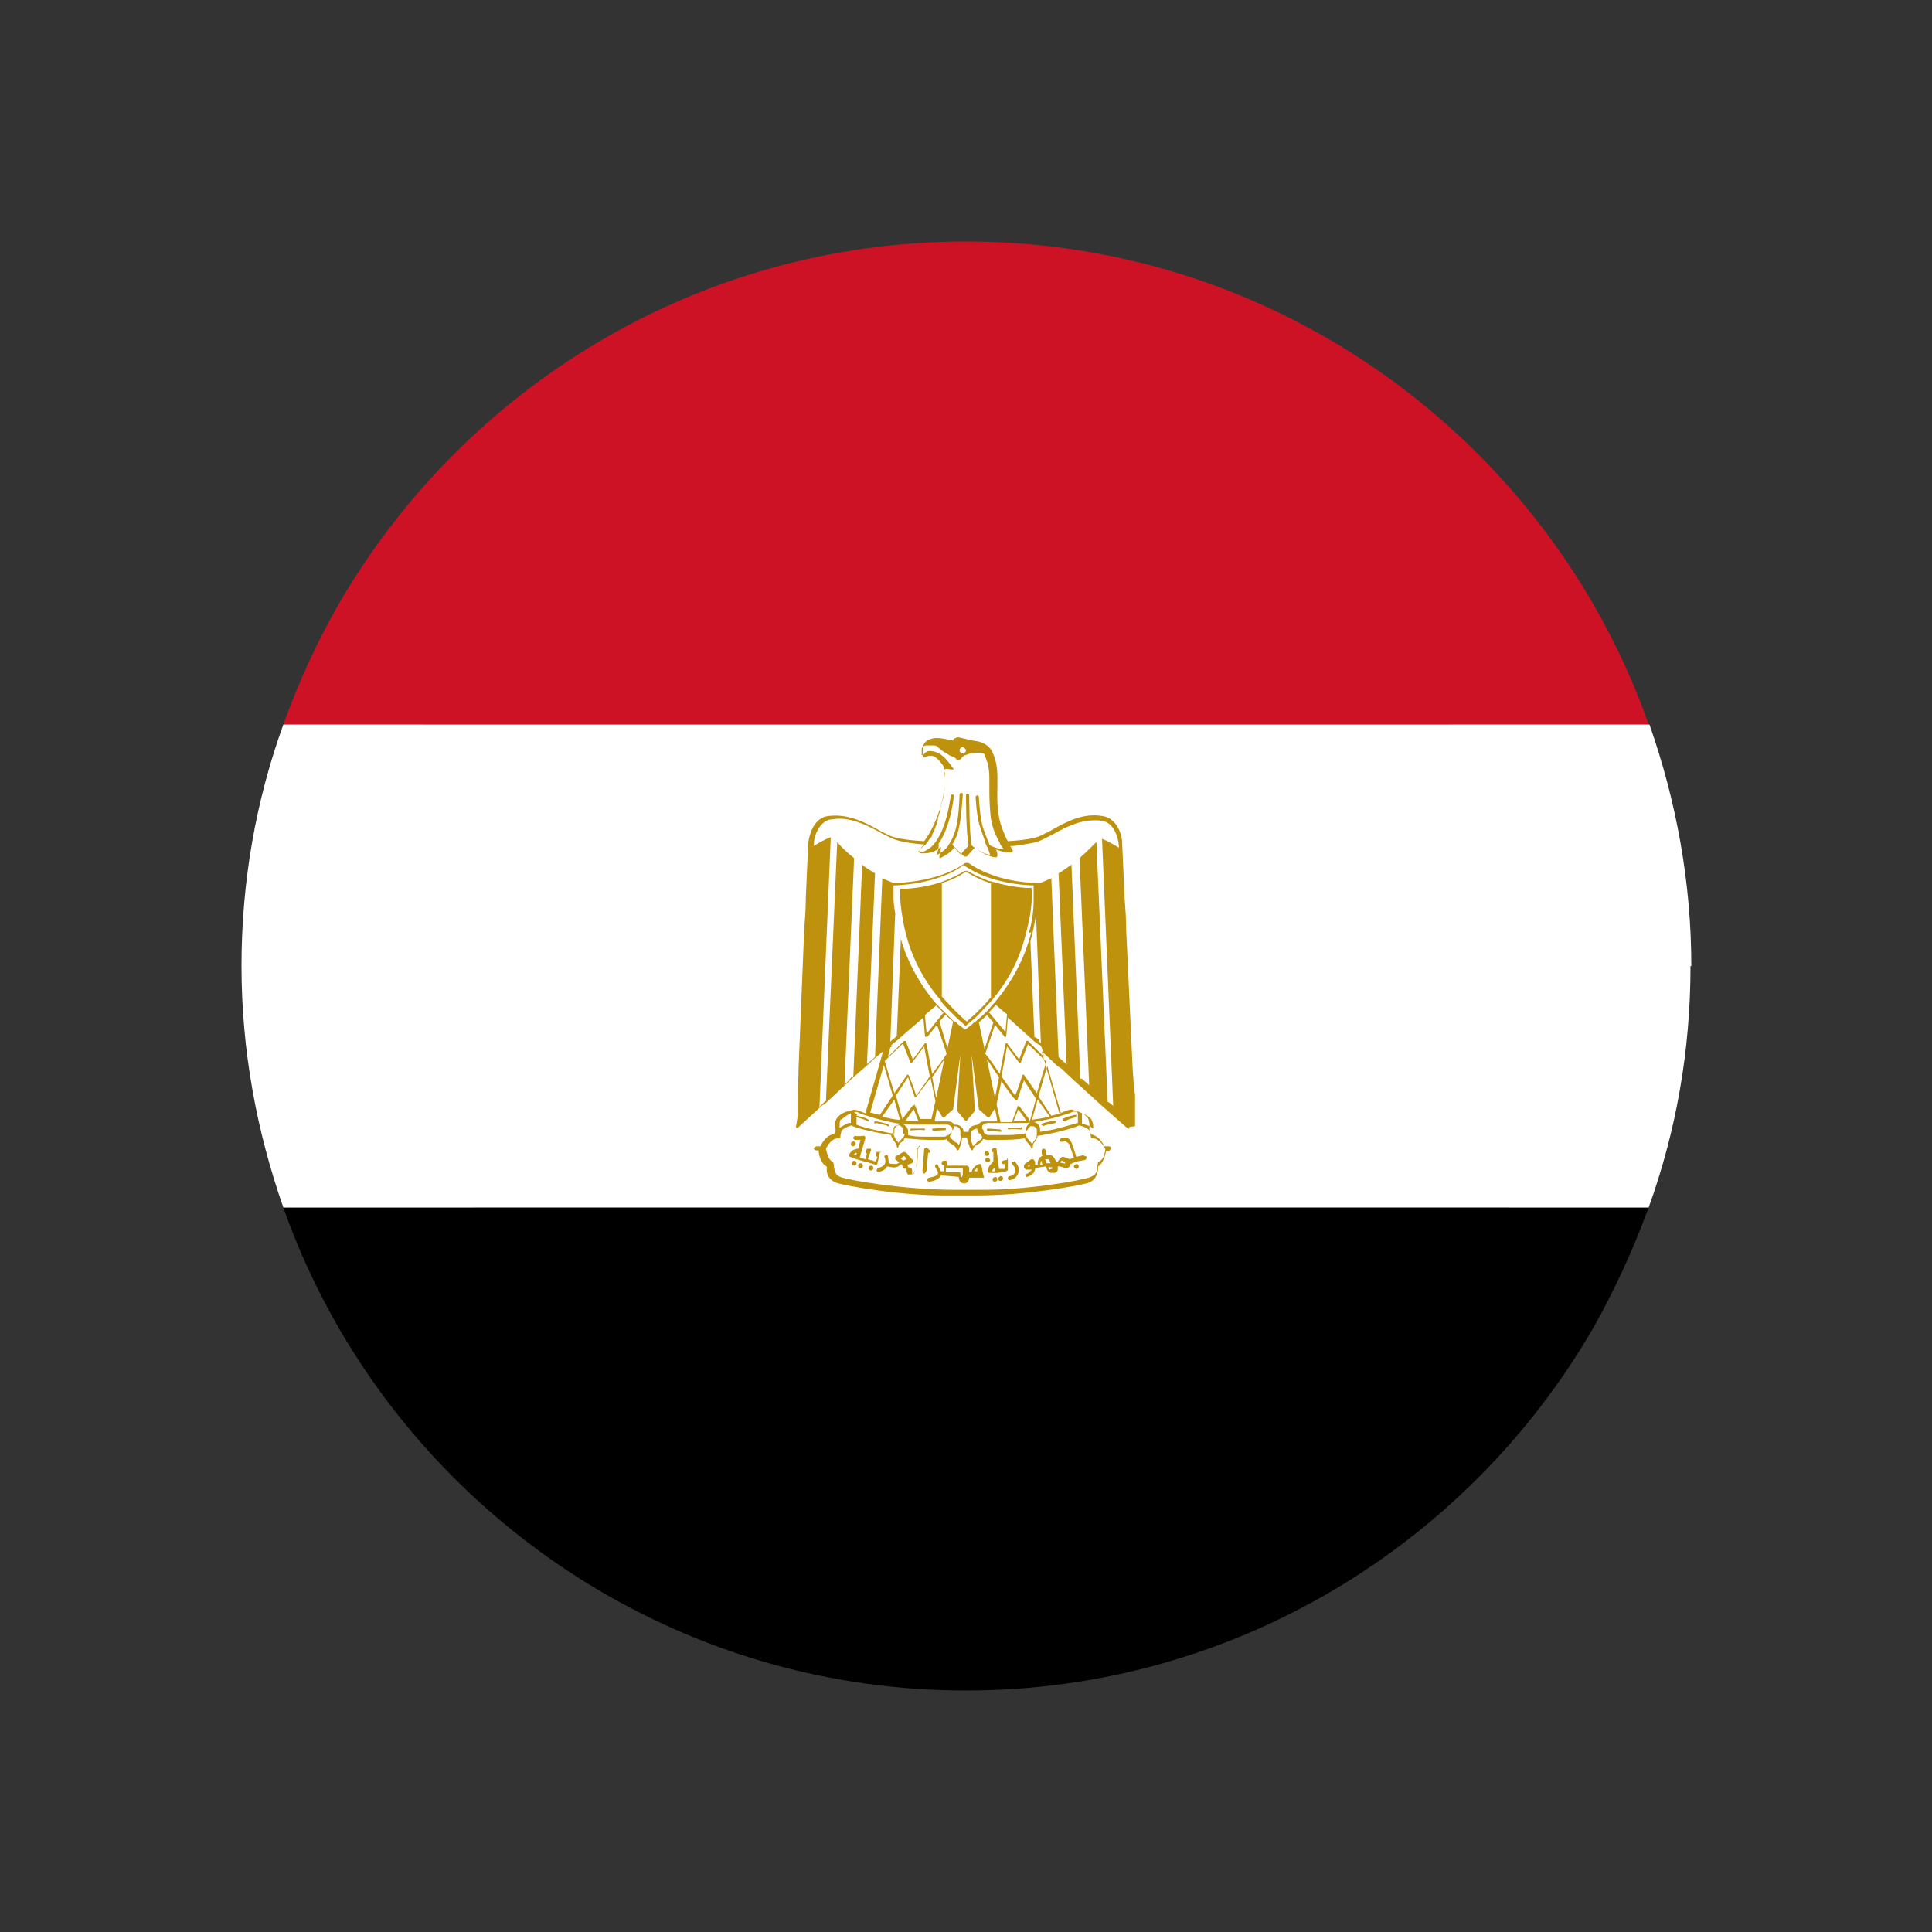 <?xml version="1.0" encoding="UTF-8"?>
<svg id="Layer_1" data-name="Layer 1" xmlns="http://www.w3.org/2000/svg" viewBox="0 0 24 24">
  <rect x="0" y="0" width="24" height="24" fill="#333333" stroke="none"/>
  <defs>
    <style>
      .cls-1 {
        fill: #000;
      }

      .cls-1, .cls-2, .cls-3, .cls-4, .cls-5 {
        stroke-width: 0px;
      }

      .cls-2 {
        fill: #bf920d;
      }

      .cls-3 {
        fill: none;
      }

      .cls-4 {
        fill: #cd1225;
      }

      .cls-5 {
        fill: #fff;
      }
    </style>
  </defs>
  <rect class="cls-3" width="24" height="24"/>
  <g>
    <path class="cls-1" d="M16.71,7.34c2.92,2.92,3.18,7.42.57,10.03-2.61,2.61-7.11,2.36-10.03-.57-2.92-2.92-3.18-7.42-.57-10.03,2.61-2.61,7.11-2.36,10.03.57Z"/>
    <g>
      <g>
        <path class="cls-4" d="M20.48,9H3.52c.19-.53.42-1.03.69-1.5,1.56-2.69,4.47-4.5,7.79-4.5s6.23,1.81,7.79,4.5c.27.47.51.98.69,1.5Z"/>
        <path class="cls-1" d="M20.48,15c-.19.52-.42,1.02-.69,1.5-1.56,2.69-4.47,4.5-7.79,4.5s-6.23-1.81-7.79-4.5c-.27-.47-.51-.98-.69-1.5h16.97Z"/>
        <path class="cls-5" d="M21,12c0,1.05-.18,2.06-.52,3H3.52c-.33-.94-.52-1.95-.52-3s.18-2.06.52-3h16.97c.33.94.52,1.95.52,3Z"/>
      </g>
      <g>
        <path class="cls-2" d="M10.95,14.31s-.02,0-.02,0h-.04s-.02.03-.01.04c0,.01.01.02.02.02l-.02.06-.1-.03.04-.11s0-.02,0-.02-.02,0-.02,0h-.03s-.02.03-.02.04c0,.01.01.02.02.02l-.02.07-.07-.02.07-.24s0-.02-.01-.03c-.01,0-.02,0-.03,0,0,0-.05.01-.08,0-.01,0-.02,0-.03.02,0,.01,0,.02.02.03.01,0,.04,0,.07,0l-.03.11c-.08,0-.11.07-.11.07,0,0,0,.01,0,.02s0,.01.01.01l.08.03h0s.1.03.1.03c0,0,0,0,0,0h.01l.13.04h0s.02,0,.02-.02l.03-.13s0-.02,0-.02ZM10.63,14.35h-.03s.02-.03.04-.03v.03Z"/>
        <path class="cls-2" d="M11.44,14.25s-.02-.01-.03,0l-.02.02s0,.01,0,.02v.11c0,.09-.03.17-.04.18,0,0-.01,0-.02,0,0,0,0-.02,0-.04,0,0,0,0,0-.01,0-.01-.02-.03-.05-.03h0s0-.02-.01-.03l.06-.02s.01-.01.01-.02c0,0,0-.02,0-.02l-.04-.04-.04-.05s-.01,0-.02-.01c0,0-.01,0-.02,0l-.03.02s-.03.02-.06.03c0,0-.01.01-.01.02,0,0,0,.02,0,.02l.05.04s-.02.02-.04.02c-.02,0-.06,0-.09-.01,0-.04-.01-.08-.01-.09,0-.01-.02-.02-.03-.01-.01,0-.02.02-.01.03,0,0,.02.05,0,.08-.01.02-.04.04-.08.05-.01,0-.02.02-.02.03,0,.01.01.02.02.02t0,0c.05-.01.09-.03.11-.07.02,0,.07.02.11.01s.05-.03.07-.04c0,.01.01.02.01.02,0,.04.03.04.05.04h0s0,.06.02.07c0,0,.02,0,.02,0,.02,0,.04,0,.05-.02.02-.02.05-.12.05-.21v-.09h.01s.01-.03,0-.04ZM11.22,14.42l-.03-.03s.03-.02.04-.03h0s.02.02.02.02h0s.01.02.01.02l-.05.02Z"/>
        <path class="cls-2" d="M11.51,14.54l.02-.22s.02,0,.02,0c.01,0,.01-.02,0-.03l-.03-.03s-.02-.01-.02,0c-.01,0-.02.01-.02.02l-.02.27s0,.02.02.03h0s.02-.01.02-.02Z"/>
        <path class="cls-2" d="M12.21,14.57l-.02-.1s0-.01-.01-.01c0,0-.01,0-.02,0,0,0-.08.03-.09.1h-.03v-.06s-.02-.02-.03-.02h-.24v-.04s0-.01-.01-.02c0,0-.01,0-.02,0h-.03s-.02.03-.01.04c0,.01.02.02.03.01v.08h-.04s-.04-.07-.04-.08c-.01-.01-.02-.01-.03,0,0,.01-.01.02,0,.03,0,.01.04.05.03.08,0,.02-.05.04-.11.05-.01,0-.02.01-.02.03,0,.01.01.02.02.02h0c.08-.01.13-.04.15-.08t0,0l.22.02s0,.04.02.06c0,0,.02.02.04.02,0,0,0,0,.01,0,.04,0,.06-.04.06-.07h.16s.01,0,.02,0,0-.01,0-.02ZM11.95,14.62s-.01,0-.01,0c0,0-.01-.03-.01-.04,0-.01,0-.02-.02-.02h-.16v-.05h.21s0,.07,0,.07c0,0,0,.04-.02.05ZM12.1,14.55s.02-.03.04-.04v.04s-.04,0-.04,0Z"/>
        <path class="cls-2" d="M12.51,14.41s-.02,0-.02,0c-.01,0-.03.01-.03.01-.01,0-.02.01-.02.02,0,.01.01.02.02.02,0,0,0,0,.02,0v.06h-.07s-.03-.24-.03-.24c0,0,0-.02-.01-.02,0,0-.02,0-.03,0l-.02.02s-.01.02,0,.03c0,0,.01.01.02,0v.12s-.07.06-.07.11h0s0,.01,0,.02c0,0,0,.01.03.01.02,0,.04,0,.09,0l.11-.02s.02-.01.02-.02v-.12s0-.02-.01-.02ZM12.32,14.55s.01-.03.04-.04v.04s-.03,0-.04,0Z"/>
        <path class="cls-2" d="M12.6,14.43s-.02,0-.03,0,0,.02,0,.03c0,0,.06.05.04.1-.02.05-.07.05-.07.05-.01,0-.02.01-.02.03,0,.01.01.02.02.02h0s.08,0,.11-.09c.03-.08-.05-.15-.06-.15Z"/>
        <path class="cls-2" d="M13.46,14.35l-.09.02s-.04-.13-.06-.18c-.02-.04-.05-.06-.07-.06-.03,0-.06.01-.07.02-.01.01-.01.02,0,.03,0,0,.02.01.03,0,0,0,.02-.01.04,0s.03.02.04.03c.02.05.05.14.06.17l-.05.02s0,0,0,0c-.09-.04-.1-.03-.11-.02,0,0-.03.03-.04.05h-.02s-.03-.08-.07-.08c-.01,0-.03,0-.05,0,0-.02,0-.04-.01-.06,0-.01-.01-.02-.03-.02-.01,0-.02.01-.02.03,0,.02,0,.04.01.06,0,0-.01,0-.02.01-.02.01-.04.03-.04.1h-.03c0-.05-.01-.06-.03-.07,0,0-.02,0-.02,0l-.08.06s-.01.01-.01.02v.03s.02.02.04.02h.06s-.05.05-.06.05c-.01,0-.02.01-.02.02,0,.01,0,.02.02.02,0,0,.04-.01.07-.04.02-.02.03-.05.03-.07l.13-.02s.02.05.03.06c.01.01.03.02.04.02.01,0,.03,0,.04,0,.01,0,.04-.02.04-.04v-.04h.02s0,0,0,0c.02,0,.08.03.1.02.02,0,.03-.03.04-.05l.07-.03.11-.02s.02-.02.02-.03-.01-.02-.03-.02ZM12.75,14.5l.04-.03s0,.01,0,.02h-.04ZM12.92,14.47s.01-.05.02-.05h0s0,.03.01.05h-.03ZM12.98,14.4s.03,0,.04,0c.01,0,.02.02.03.05h-.05s0-.02-.01-.04ZM13.06,14.52s-.02.01-.03.01c0,0,0,0,0,0,0,0,0-.02-.01-.03h.05s0,.02,0,.02ZM13.22,14.45s-.03,0-.05-.01c0,0,.01-.02.02-.02.01,0,.03.01.04.02,0,0,0,.02,0,.02Z"/>
        <path class="cls-2" d="M12.29,14.33s-.01-.03-.03-.03c-.02,0-.03.01-.03.03,0,.01.01.03.03.03.01,0,.03-.01.03-.03Z"/>
        <path class="cls-2" d="M10.6,14.24s.03-.01.03-.03-.01-.03-.03-.03-.03.01-.03.03.01.03.03.03Z"/>
        <circle class="cls-2" cx="10.61" cy="14.45" r=".03"/>
        <circle class="cls-2" cx="10.69" cy="14.48" r=".03"/>
        <circle class="cls-2" cx="10.82" cy="14.51" r=".03"/>
        <path class="cls-2" d="M12.3,14.41s-.01-.03-.03-.03c-.02,0-.03.01-.03.03,0,.02.01.03.03.03.01,0,.03-.01.03-.03Z"/>
        <path class="cls-2" d="M12.36,14.62s-.03.01-.03.03.01.03.03.03c.01,0,.03-.01.03-.03s-.01-.03-.03-.03Z"/>
        <path class="cls-2" d="M12.43,14.61s-.03.01-.03.03.01.03.03.03c.01,0,.03-.01.03-.03s-.01-.03-.03-.03Z"/>
        <path class="cls-2" d="M13.37,14.46s-.03.01-.03.03c0,.01.01.03.03.03.02,0,.03-.01.03-.03,0-.02-.01-.03-.03-.03Z"/>
        <path class="cls-2" d="M14.1,13.99h0c0-.05,0-.1,0-.14v-.25c-.02-.11-.02-.22-.03-.33l-.08-1.72c0-.13-.01-.27-.02-.4l-.03-.67c0-.12-.07-.31-.23-.34-.25-.05-.47.07-.66.18-.04.02-.08.04-.12.06-.08.04-.25.06-.41.07-.02-.03-.04-.08-.06-.13s-.04-.11-.05-.17c-.03-.16-.02-.29-.02-.39,0-.04,0-.07,0-.1,0-.13-.02-.23-.06-.31,0,0,0-.01,0-.01-.04-.07-.1-.11-.18-.13-.07-.01-.12-.02-.15-.03-.09-.02-.11-.03-.13-.01-.02,0-.03.02-.03.03-.05-.01-.17-.04-.24-.03-.05.01-.11.03-.13.09,0,0,0,0,0,.01,0,0,0,0,0,.01-.01.03-.01.07,0,.13h0s0,0,0,0h0s0,0,0,0c0,0,0,0,0,0h0s0,0,0,0h.01s0,0,0,0h0s0,0,0,0c0,0,0,0,0,0h0s.01,0,.03-.01c.01,0,.02-.01.02-.01.02,0,.04,0,.05,0,.05.01.09.06.12.1.02.02.03.05.03.08,0,.02,0,.05.01.08,0,.07,0,.13-.01.19v.02c-.03.12-.1.39-.25.59-.17-.01-.34-.03-.43-.07-.04-.02-.08-.04-.12-.06-.19-.11-.41-.22-.66-.18-.16.03-.22.23-.23.34l-.03.67c0,.14-.01.27-.02.4l-.07,1.72c0,.11-.01.22-.01.33v.25s-.01.09-.02.13h0s0,.02,0,.03c0,0,.01,0,.01,0,0,0,.01,0,.01,0,0,0,0,0,0,0l.24-.22s.05-.05.08-.07h.01s.32-.3.32-.3h0s.01-.01.01-.01l.16-.14s.07-.06.11-.1c0,0,.01,0,.01-.01.04-.03.08-.07.12-.1l-.22.77s-.07-.03-.11-.04c-.03-.01-.06,0-.08.01h0s0,0,0,0c-.02,0-.12.02-.17.1-.02.04-.03.08-.01.13,0,.02-.01.04-.02.06-.04,0-.11.03-.17.15h-.05s-.02.01-.03.02c0,.01,0,.02.02.03h.04c0,.06.03.17.1.2,0,0,0,.02,0,.04,0,.05.02.12.11.16.11.04.83.17,1.43.16h.33c.59,0,1.28-.12,1.39-.16.09-.04.1-.11.11-.16,0-.01,0-.03,0-.04.07-.04.09-.15.1-.19h.04s.02-.03.02-.04c0-.01-.01-.02-.03-.02h-.05c-.06-.12-.13-.14-.17-.15,0-.02-.01-.04-.02-.06.01-.05,0-.1-.01-.13-.05-.08-.15-.1-.17-.1h0s0,0,0,0c-.02-.02-.05-.02-.08-.01-.04.01-.07.03-.11.04l-.22-.77s.09.08.13.12c.03.03.06.06.09.08,0,0,.01,0,.02.01l.17.16h0s.09.08.09.08l.24.22s.06.05.08.07l.25.22h0s0,0,.01,0c0,0,.01,0,.01,0,0,0,0-.01,0-.02ZM11.96,9.28s.04.02.04.04-.02.04-.04.04-.04-.02-.04-.04.02-.04.04-.04ZM11.5,10.49s.02-.03.03-.04c0-.01.02-.03.03-.04s.02-.03.02-.04c0,0,0-.01.01-.02,0,0,0-.01.01-.02,0-.02.01-.03.02-.04,0,0,0-.01,0-.01,0,0,0-.02.01-.02,0-.01,0-.02.01-.03t0,0s0-.01,0-.01c0-.01,0-.02.01-.03,0,0,0-.01,0-.02,0-.01,0-.02.01-.03,0-.02.01-.04.02-.06,0,0,0-.01,0-.01,0,0,0-.01,0-.02,0,0,0-.01,0-.02.02-.06.03-.11.04-.15v-.02c.02-.06.02-.12.02-.2,0-.03,0-.06-.01-.08,0,0,0-.01,0-.02.02-.02.06,0,.12,0-.13-.2-.21-.22-.28-.23-.06-.01-.09.03-.1.05,0,0-.01,0-.02,0,0,0,0,0,0,0,0-.02,0-.04,0-.06v-.02s0,0,0,0c0,0,0-.01.01-.02.01-.01.03-.02.05-.02.03,0,.05,0,.08,0,.02,0,.04,0,.06.02.03.03.07.06.11.08.03.02.06.04.09.04,0,0,.02.02.02.02.01.01.02.02.03.02.02,0,.04-.01.05-.03,0-.01.03-.02.04-.03.02,0,.04-.02.07-.02.03,0,.05-.01.08-.01.03,0,.07,0,.09.02,0,0,0,0,0,.01,0,.01.01.03.02.04,0,.02.01.04.02.06.01.05.02.11.02.17v.02s0,.06,0,.1c0,.11,0,.24.02.4.02.13.07.23.11.3,0,.01.01.03.02.04.01.01.02.03.03.04-.06,0-.1-.02-.13-.03-.03-.01-.04-.02-.05-.03,0,0,0,0,0,0,0-.01-.01-.03-.02-.05-.02-.05-.04-.11-.06-.16-.04-.14-.05-.38-.05-.38,0-.01-.01-.02-.02-.02s-.02.01-.02.02c0,.01.01.25.06.39.02.06.04.11.06.17,0,.01,0,.02.01.03,0,.01.01.03.02.04.01.03.02.06.03.09-.06-.01-.14-.05-.19-.09-.02-.01-.03-.02-.04-.03h0c-.03-.15-.03-.61-.03-.62,0-.01,0-.02-.02-.02-.01,0-.02,0-.02.02,0,.02,0,.45.03.61,0,0,0,0,0,.01,0,.01-.01.02-.02.03s-.03.03-.05.05c0,0-.01.02-.02.03,0,0-.01,0-.02-.01-.02-.02-.04-.04-.06-.07-.01-.01-.02-.03-.03-.04h0c.1-.15.11-.36.13-.62,0-.01,0-.02-.02-.02-.01,0-.02.01-.02.02-.01.27-.03.48-.14.63,0,.01-.02.03-.03.04-.03.03-.07.06-.11.08,0-.02.01-.05.02-.09,0-.01,0-.03,0-.04,0,0,0,0,0-.01.07-.1.15-.28.19-.59,0-.01,0-.02-.02-.02-.01,0-.02,0-.02.02-.05.35-.14.52-.22.61-.02.02-.03.03-.05.04-.02.02-.05.03-.07.04-.02,0-.05.01-.07.01.02-.02.03-.04.04-.05ZM11.22,12.97l.09.23s0,0,.01,0c0,0,.01,0,.01,0l.15-.2.07.37c-.07.11-.14.2-.17.24-.01-.04-.04-.13-.09-.25,0,0,0,0-.01-.01,0,0-.01,0-.01,0l-.16.23-.12-.4.22-.21ZM12.79,13.91l-.13-.17s0,0-.01,0-.01,0-.01.01l-.07.19c-.05,0-.09,0-.14,0l-.05-.22.06-.29q.17.25.19.24s.01,0,.01-.01c0-.01.05-.15.08-.24l.15.23-.08.29ZM12.89,13.66l.15.21c-.08.02-.15.03-.22.04l.07-.25ZM12.75,13.92c-.06,0-.11.01-.16.01l.06-.15.1.14ZM12.15,13.97s-.08.01-.1.04c-.01.01-.02.03-.02.05h-.06s0-.04-.02-.05c-.02-.03-.05-.04-.1-.04-.01-.02-.03-.04-.08-.04-.02,0-.05,0-.09,0-.02,0-.04,0-.07,0l.03-.16.07.11s.01.01.02,0l.11-.1s0,0,0,0l.09-.68-.04.69s0,0,0,.01l.1.12s.02,0,.02,0l.1-.12s0,0,0-.01l-.04-.69.09.68s0,0,0,0l.11.1s.02,0,.02,0l.07-.11.03.16s-.05,0-.07,0c-.04,0-.07,0-.09,0-.05,0-.07.03-.08.04ZM12.17,14.07h0s0,.01.01.02c0,.01.01.02.02.03,0,0,0,0,0,.01,0,.02-.03.03-.05.05,0,0-.02.01-.02.02-.02.01-.03.03-.04.04-.02-.04-.03-.08-.03-.11,0-.02,0-.04,0-.05s0-.03.01-.03c.02-.02.05-.03.07-.03,0,.02,0,.03.01.04,0,0,.01.02.02.03ZM11.94,14.12s-.01.06-.03.11c0-.01-.01-.03-.04-.04,0,0-.02-.01-.02-.02-.02-.01-.04-.03-.05-.05,0,0,0,0,0-.01,0,0,.02-.02.02-.03,0,0,0-.01,0-.02h0s.01-.02.02-.03c.01-.01.01-.02.01-.04.02,0,.05,0,.07.03,0,0,.01.02.01.03,0,.02,0,.03,0,.05ZM11.36,13.74s0-.01-.01-.01-.01,0-.01,0l-.13.17-.08-.29.15-.23c.03.1.08.23.08.24,0,0,0,.01.01.01.01,0,.01,0,.19-.24l.06.29-.05.22s-.09,0-.14,0l-.07-.19ZM11.41,13.93s-.11,0-.16-.01l.1-.14.06.15ZM11.18,13.91c-.07,0-.14-.02-.22-.04l.15-.21.07.25ZM11.58,13.38s0,0,0,0c.06-.08.11-.16.15-.22l-.1.48-.05-.26ZM11.74,12.6s.06.06.1.09l-.07.33-.1-.33.08-.09ZM11.51,12.83l-.02-.22s.09-.08.14-.12c.03.03.06.06.09.09l-.2.25ZM12.34,12.7l-.11.33-.07-.33s.07-.06.1-.09l.08.09ZM12.28,12.58s.06-.06.09-.1c.04.04.09.08.14.12l-.02.22-.2-.24ZM12.26,13.16c.04.05.09.14.15.22,0,0,0,0,0,0l-.05.26-.1-.48ZM12.42,13.34c-.06-.09-.12-.18-.18-.25l.12-.36.12.15s.01,0,.01,0c0,0,.01,0,.01-.01l.02-.23c.1.09.2.18.31.28.01.01.02.02.04.03.01.01.02.02.04.03h.01s.01.02.02.03l.03.12-.2-.2s0,0-.01,0c0,0,0,0-.01,0l-.09.23-.15-.2s0,0-.01,0c0,0-.01,0-.01.01l-.07.37ZM12.91,12.92s-.02-.02-.04-.03c0,0-.01,0-.02-.01l-.05-1.19c.03-.1.05-.21.07-.32l.06,1.59s-.02-.02-.03-.03ZM12.81,11.58c-.08.33-.24.62-.46.88-.06.07-.13.15-.21.21h0s-.01.01-.02.02c0,0-.01.01-.02.01-.01.01-.02.02-.03.03-.03.02-.05.04-.08.06-.03-.02-.05-.04-.08-.06-.01,0-.02-.02-.03-.03,0,0,0,0-.02-.01,0,0-.01-.01-.02-.01t0,0c-.07-.07-.14-.14-.21-.21-.22-.26-.38-.56-.46-.88-.03-.13-.06-.27-.07-.41v-.18c.5-.02.77-.18.85-.24.01,0,.02-.01.02-.02,0,0,.01.01.02.02.09.06.35.22.85.24v.18c0,.14-.02.28-.06.41ZM11.19,11.68l-.05,1.19s-.01.01-.01.01c-.01.01-.02.02-.04.03-.01.01-.02.02-.03.03l.06-1.59c.02.11.04.21.07.32ZM11.06,12.99h.01s.02-.03.04-.04.02-.02.04-.03c.11-.1.22-.19.32-.28l.02.23s0,.01.01.01c0,0,.01,0,.02,0l.12-.15.12.36c-.05.08-.12.17-.18.25l-.07-.37s0-.01-.01-.01c0,0-.01,0-.01,0l-.15.2-.09-.23s0,0-.01,0c0,0-.01,0-.01,0l-.2.2.03-.12s.01,0,.02-.01ZM10.98,13.23l.11.38-.16.24s-.08-.02-.12-.03l.17-.59ZM10.61,13.82h0s0,0,0,0c.02-.01.04-.01.05,0,.04.02.07.03.11.04.15.05.28.08.41.1.06,0,.11.01.17.01.02,0,.04,0,.06,0h.18s.05,0,.08,0c.04,0,.07,0,.09,0,.04,0,.06.03.07.04,0,.01,0,.03,0,.03,0,0-.01.02-.02.03,0,0,0,0-.01.01h0s-.01.02-.02.02c-.01,0-.03.01-.04.02-.08,0-.16,0-.25,0-.07,0-.14,0-.21-.02,0,0,0,0,0,0,0-.02,0-.04,0-.05,0-.04-.03-.06-.05-.08,0,0,0,0,0,0,0,0-.02-.01-.03-.01h0s-.01,0-.02,0h0s-.06.03-.07.07c0,0,0,0,0,.01,0,.02,0,.03,0,.04h0c-.06,0-.12-.02-.17-.03-.17-.03-.28-.07-.3-.08,0,0,0,0,0,0h0s0-.03,0-.04c0-.02,0-.04,0-.06,0,0,0-.02.01-.03ZM11.24,14.09s-.01.03-.02.04h0s-.01.01-.02.02c-.01.01-.03.03-.04.05,0-.01-.01-.02-.02-.03-.02-.03-.04-.06-.04-.09,0-.01,0-.02,0-.04,0,0,0-.01,0-.02,0-.02.02-.04.05-.04,0,0,0,0,.01,0s.01,0,.02,0c.02.02.04.03.04.05,0,.02,0,.04,0,.05ZM10.45,13.91s.08-.07.12-.08c0,0,0,.01,0,.02,0,.02,0,.04,0,.05,0,.02,0,.03,0,.05,0,0-.01,0-.02,0-.02,0-.03.01-.05.02-.04.02-.05.03-.07.04,0-.01,0-.03,0-.04,0-.02,0-.05.02-.07ZM13.44,13.83s.09.03.12.08c.01.02.02.05.02.07,0,.01,0,.03,0,.04-.02-.01-.03-.03-.07-.04-.01,0-.03-.01-.05-.02,0,0-.01,0-.02,0,0-.01,0-.03,0-.05,0-.02,0-.04,0-.05,0,0,0-.01,0-.02ZM13.41,13.98c.07.02.1.04.12.06.01.02.02.05.02.08,0,0,0,.01.01.02,0,0,.01,0,.02,0,0,0,.08,0,.15.13,0,0,0,0,0,0,0,.04-.02.14-.08.16,0,0-.01,0-.01.01,0,.02-.01.04-.01.06,0,.05-.01.09-.08.12-.09.04-.8.17-1.41.16h-.29c-.61,0-1.32-.12-1.41-.16-.06-.02-.07-.07-.08-.12,0-.02,0-.04-.01-.06,0,0,0-.01-.01-.01-.05-.02-.07-.12-.08-.16,0,0,0,0,0,0,.07-.14.15-.13.15-.13,0,0,.01,0,.02,0s.01-.01.01-.02c0-.03.01-.06.02-.08.02-.02.05-.04.12-.06,0,0,0,0,0,0,.01.02.23.08.49.12,0,.03.03.06.04.08.02.02.03.04.03.06,0,0,0,.01.01.02h0s.01,0,.01-.01c0-.03.03-.06.05-.07.01,0,.02-.02.02-.02h0s0-.02.01-.02c.11.01.21.02.31.02.06,0,.11,0,.17,0,.01,0,.02,0,.04-.01.01.03.04.05.07.07,0,0,.01,0,.02.01.02.02.02.02.03.04,0,0,0,.01.01.02,0,0,0,0,.01,0h0s.01,0,.01-.01c.03-.06.04-.11.04-.15h.06s.02.09.05.15c0,0,0,.01.01.01h0s.01,0,.01,0c0,0,.01-.02.01-.02,0-.01.01-.02.03-.04,0,0,.01,0,.02-.01.03-.02.06-.03.07-.07.01,0,.02,0,.04.01.05,0,.11,0,.17,0,.09,0,.2,0,.31-.02,0,0,0,.01.01.02h0s.01.02.02.03c.02.02.04.04.05.07,0,0,0,.01.01.01h0s.01,0,.01-.02c0-.02,0-.04.02-.06.02-.02.03-.05.04-.08.26-.04.48-.11.49-.12,0,0,0,0,0,0ZM12.76,14.04s.02-.04.04-.05c0,0,.02,0,.02,0,0,0,.01,0,.01,0,.02,0,.04.02.05.04,0,0,0,.01,0,.02,0,.01,0,.03,0,.04,0,.04-.02.07-.04.09,0,.01-.01.02-.02.03-.01-.02-.03-.03-.04-.05,0,0-.01-.01-.02-.02h0s-.01-.03-.02-.04c0-.02,0-.04,0-.05ZM13.22,13.85s.07-.02.11-.04c.02,0,.04,0,.05,0h0s0,0,0,0c0,.01.01.02.01.03,0,.02,0,.04,0,.06,0,.02,0,.03,0,.04h0s0,.01,0,.01c-.02,0-.13.04-.3.08-.05.01-.11.02-.17.03h0s0-.03,0-.04c0,0,0,0,0-.01-.01-.03-.03-.06-.07-.07h0s-.01,0-.02,0h-.01s-.02,0-.03.01c0,0,0,0,0,0-.02.02-.04.04-.05.08,0,.02,0,.03,0,.05h0c-.07.01-.14.02-.21.02-.09,0-.18,0-.25,0-.01,0-.03,0-.04-.02-.01,0-.02-.01-.02-.02,0,0,0,0,0,0,0,0,0-.01,0-.01,0-.01-.01-.02-.02-.03,0,0,0-.01,0-.03,0-.01.02-.03.07-.04.02,0,.05,0,.09,0,.02,0,.05,0,.07,0h.18s.04,0,.06,0c.05,0,.11,0,.17-.01.12-.02.26-.05.41-.1ZM13.18,13.83s-.08.02-.12.03l-.16-.24.11-.38.17.59ZM13,13.18l-.12.4-.16-.23s0,0-.01,0c0,0-.01,0-.01.01-.04.12-.07.21-.09.25-.03-.04-.09-.13-.17-.24l.07-.37.15.2s.01,0,.01,0c0,0,.01,0,.01,0l.09-.23.22.21ZM13.84,13.75s-.04-.04-.07-.06h-.01s-.14-3.23-.14-3.23c-.05.05-.12.12-.21.2l.12,2.82-.09-.08h-.02s-.11-2.66-.11-2.66c-.05.04-.1.07-.16.11l.1,2.37s-.06-.05-.09-.08c0,0-.01-.01-.01-.01l-.09-2.22s-.09.04-.14.06c0,0,0,0-.01,0-.54-.01-.82-.21-.88-.25,0,0,0,0-.01,0,0,0-.01,0-.02,0,0,0,0,0-.01,0-.05.04-.33.23-.88.25,0,0-.01,0-.01,0-.05-.02-.09-.04-.14-.06l-.09,2.22s0,0-.01.01c-.03.03-.06.05-.09.08l.1-2.37c-.06-.04-.12-.07-.16-.11l-.11,2.64h-.02s-.09.1-.09.1l.12-2.82c-.1-.08-.17-.15-.21-.2l-.14,3.22h-.01s-.05.05-.07.07l.14-3.35c-.06.02-.17.08-.21.11v-.02c0-.11.07-.28.2-.31.04,0,.07-.01.11-.01.19,0,.37.09.53.18.04.02.08.04.12.06.08.04.25.07.41.08-.02.02-.04.05-.06.07,0,0,0,.02,0,.03,0,0,.01.01.02.01t0,0s.02,0,.04,0c.05,0,.13-.01.21-.08,0,.04-.02.1-.02.12,0,0,0,.01,0,.02,0,0,0,0,.01,0,0,0,0,0,0,0,.08-.04.14-.08.18-.14h0s0,0,0,0c.03.04.08.09.12.12,0,0,.01,0,.01,0,0,0,0,0,0,0,0,0,.01,0,.02,0h0c.06-.07.08-.09.1-.11.06.05.19.12.26.12.01,0,.02-.01.02-.02,0-.02,0-.05-.02-.08.04.02.11.04.19.04,0,0,.01,0,.02-.01,0,0,0-.01,0-.02h0s-.02-.03-.03-.05c.08,0,.16-.02.23-.03.07-.01.13-.03.17-.05.04-.02.08-.04.12-.06.16-.09.33-.18.53-.18.03,0,.07,0,.1.01.13.02.19.19.2.31v.02s-.15-.09-.21-.11l.14,3.35Z"/>
        <path class="cls-2" d="M10.64,13.88s.1.02.14.05c0,0,0,0,0,0,0,0,.01,0,.01,0,0,0,0-.02,0-.02-.04-.03-.14-.05-.15-.05,0,0-.02,0-.02.01,0,0,0,.01.01.02Z"/>
        <path class="cls-2" d="M10.88,13.95s.12.02.15.04c0,0,0,0,0,0,0,0,.01,0,.01,0,0,0,0-.02,0-.02-.04-.02-.15-.04-.16-.04,0,0-.02,0-.02.01,0,0,0,.02.01.02Z"/>
        <path class="cls-2" d="M11.32,14.04s0,0,.02,0c.03,0,.09-.01.14,0,0,0,0,0,0,0,0,0,.01,0,.01-.01,0,0,0,0,0-.01,0,0,0,0-.01,0-.02,0-.04,0-.06,0-.04,0-.07,0-.09,0,0,0-.01,0-.01,0,0,0-.01,0-.01.01s0,.02.01.02Z"/>
        <path class="cls-2" d="M11.58,14.05h0s.1-.01.16-.01c0,0,.01,0,.01-.02s0-.01-.01-.01c-.05,0-.13.01-.15.01,0,0,0,0,0,0,0,0,0,0-.01,0,0,0,0,0,0,.01,0,0,0,.01.01.01Z"/>
        <path class="cls-2" d="M13.22,13.93s0,0,.01,0c.04-.03.13-.05.13-.05,0,0,.01,0,.01-.02s0-.01-.02-.01c0,0-.1.02-.15.05,0,0,0,.01,0,.02,0,0,0,0,.01,0Z"/>
        <path class="cls-2" d="M12.96,13.99s0,0,0,0c.03-.02.12-.03.15-.04,0,0,.01-.01.01-.02,0,0-.01-.01-.02-.01,0,0-.12.02-.16.04,0,0-.01.01,0,.02,0,0,0,0,.01,0Z"/>
        <path class="cls-2" d="M12.68,14.01s0,0-.01,0c-.02,0-.06,0-.09,0h0s-.04,0-.06,0c0,0,0,0,0,0,0,0,0,0,0,.01,0,0,0,.01.01.01,0,0,0,0,0,0,.05-.01.11,0,.14,0,0,0,.01,0,.02,0,0,0,.01,0,.01-.02s0-.01-.01-.01Z"/>
        <path class="cls-2" d="M12.43,14.03s0,0-.01,0c-.02,0-.1-.01-.15-.01,0,0-.01,0-.01.01s0,.02.01.02c.06,0,.16.01.16.01h0s.01,0,.01-.01c0,0,0,0,0-.01,0,0,0,0-.01,0Z"/>
        <path class="cls-2" d="M12.82,11.03s-.02,0-.03,0c-.02,0-.03,0-.04,0-.15-.01-.3-.04-.43-.08-.02,0-.05-.01-.07-.02-.1-.04-.18-.08-.23-.11,0,0,0,0-.01,0,0,0-.01,0-.02,0,0,0,0,0-.01,0-.06.04-.16.09-.29.14-.13.04-.27.07-.43.08-.01,0-.03,0-.04,0-.01,0-.02,0-.03,0,0,0-.01,0-.01.02,0,.11.01.22.03.33.06.39.22.74.48,1.04,0,0,0,.01,0,.01.03.04.06.07.1.11.03.03.05.05.08.08.04.04.08.07.12.11,0,0,0,0,0,0,0,0,0,0,.01,0,.04-.03.08-.07.12-.1.06-.06.12-.13.18-.19,0,0,0-.01.01-.01.16-.19.29-.4.37-.63.05-.13.08-.27.11-.41.02-.11.03-.21.03-.33,0,0,0-.02-.01-.02ZM12.31,12.39s0,.01-.01.01,0,0-.01.01c-.04.05-.08.09-.13.14-.01.01-.02.02-.03.03-.04.04-.08.07-.12.11-.04-.03-.08-.07-.12-.11-.02-.02-.05-.05-.07-.07-.03-.04-.07-.07-.1-.11,0,0,0,0-.01-.01s0,0-.01-.01v-1.41s0,0,0,0c.13-.04.22-.09.28-.13,0,0,.01-.01.02-.01,0,0,.01.01.02.01.05.03.12.07.22.11.02,0,.04.02.07.02,0,0,0,0,0,0v1.41Z"/>
      </g>
    </g>
  </g>
</svg>
